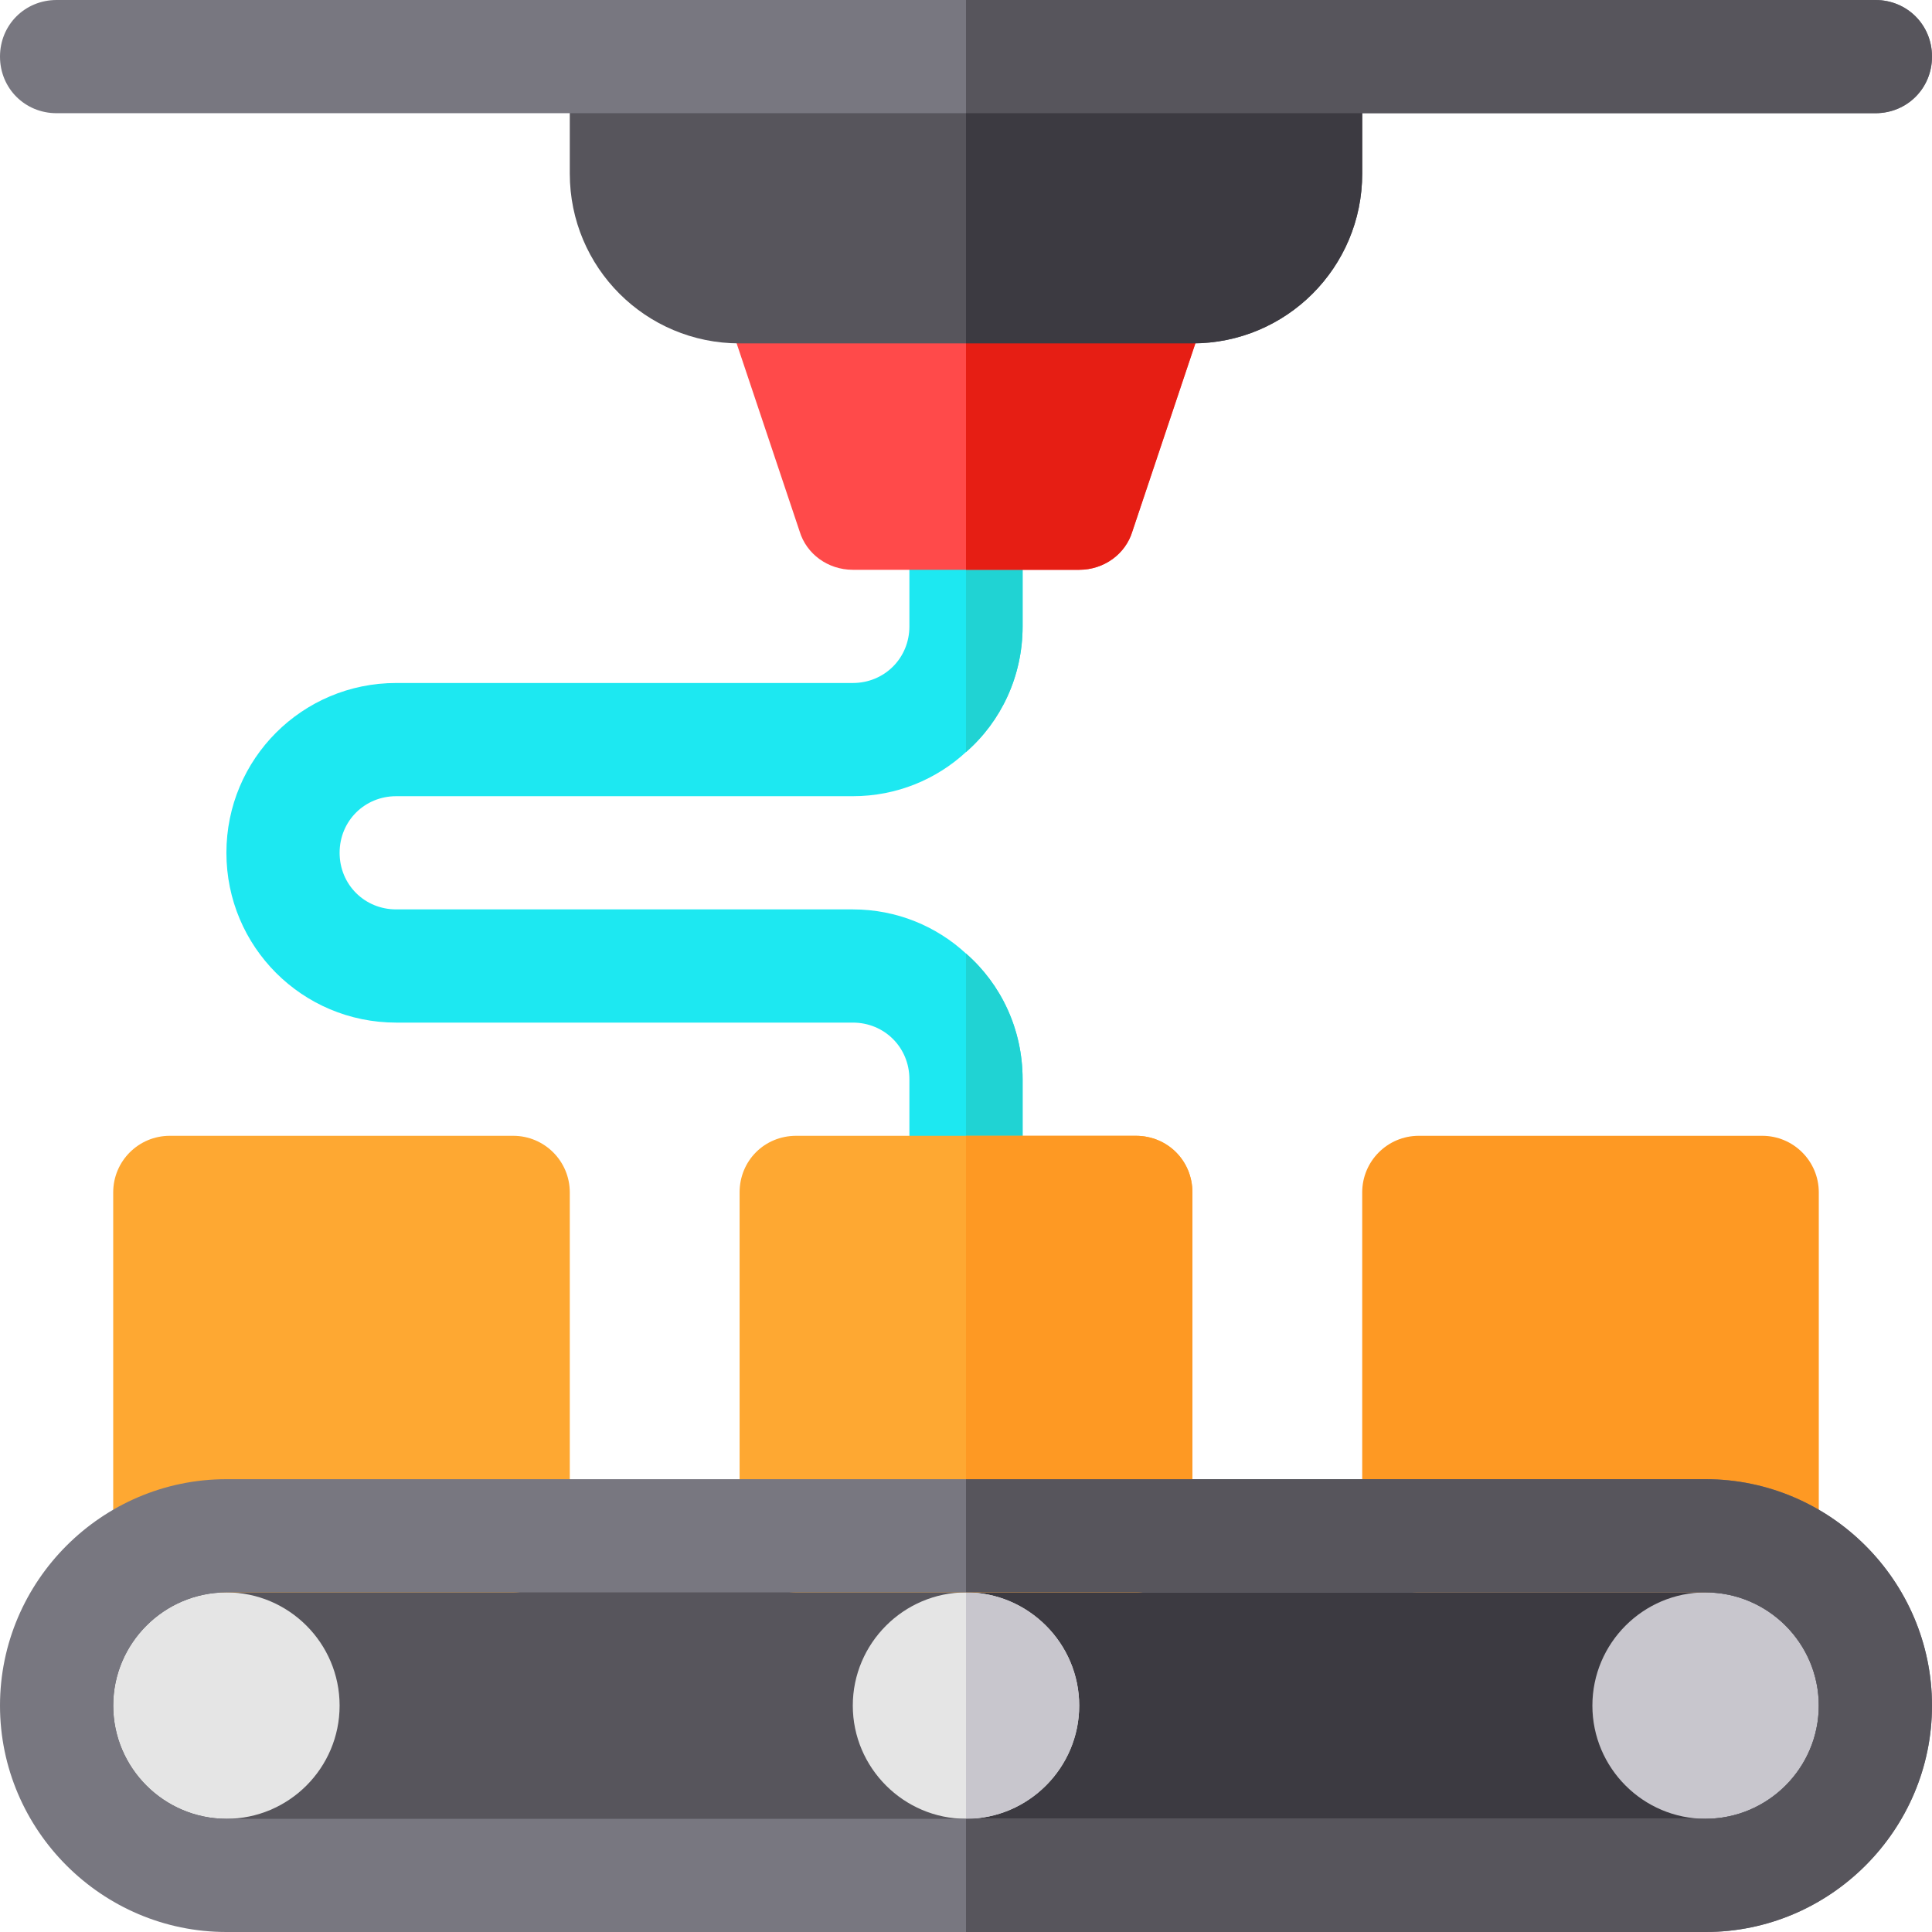 <?xml version="1.0" encoding="iso-8859-1"?>
<!-- Generator: Adobe Illustrator 19.0.0, SVG Export Plug-In . SVG Version: 6.00 Build 0)  -->
<svg version="1.1" id="Capa_1" xmlns="http://www.w3.org/2000/svg" xmlns:xlink="http://www.w3.org/1999/xlink" x="0px" y="0px"
	 viewBox="0 0 512 512" style="enable-background:new 0 0 512 512;" xml:space="preserve">
<path style="fill:#57555C;" d="M497,452c0,24.899-20.099,45-45,45H60c-24.901,0-45-20.101-45-45c0-24.901,20.099-45,45-45h392
	C476.901,407,497,427.099,497,452z"/>
<path style="fill:#3C3A41;" d="M497,452c0,24.899-20.099,45-45,45H256v-90h196C476.901,407,497,427.099,497,452z"/>
<path style="fill:#1DE8F1;" d="M90,226c0,8.399,6.599,15,15,15h121c11.7,0,22.2,4.499,30,11.7c9.3,8.099,15,20.099,15,33.3v30
	c0,8.399-6.599,15-15,15s-15-6.601-15-15v-30c0-8.401-6.599-15-15-15H105c-24.901,0-45-20.101-45-45c0-24.901,20.099-45,45-45h121
	c8.401,0,15-6.601,15-15v-30c0-8.401,6.599-15,15-15s15,6.599,15,15v30c0,13.2-5.7,25.199-15,33.3c-7.8,7.2-18.3,11.7-30,11.7H105
	C96.599,211,90,217.599,90,226z"/>
<g>
	<path style="fill:#20D3D3;" d="M271,136v30c0,13.2-5.7,25.199-15,33.3V121C264.401,121,271,127.599,271,136z"/>
	<path style="fill:#20D3D3;" d="M256,252.7c9.3,8.099,15,20.099,15,33.3v30c0,8.399-6.599,15-15,15V252.7z"/>
</g>
<path style="fill:#FF4A4A;" d="M320.2,80.799l-20.101,60c-1.8,6-7.5,10.201-14.099,10.201h-60c-6.599,0-12.299-4.2-14.099-10.201
	l-20.101-60c-2.699-7.8,1.5-16.5,9.6-18.9h109.2C318.701,64.3,322.899,72.999,320.2,80.799z"/>
<path style="fill:#57555C;" d="M361,20.7V46c0,24.899-20.099,45-45,45H196c-24.901,0-45-20.101-45-45V20.7H361z"/>
<path style="fill:#E61E14;" d="M320.2,80.799l-20.101,60c-1.8,6-7.5,10.201-14.099,10.201h-30V61.899h54.6
	C318.701,64.3,322.899,72.999,320.2,80.799z"/>
<path style="fill:#787780;" d="M512,15c0,8.399-6.599,15-15,15H15C6.599,30,0,23.399,0,15C0,6.599,6.599,0,15,0h482
	C505.401,0,512,6.599,512,15z"/>
<path style="fill:#3C3A41;" d="M361,20.7V46c0,24.899-20.099,45-45,45h-60V20.7H361z"/>
<path style="fill:#57555C;" d="M512,15c0,8.399-6.599,15-15,15H256V0h241C505.401,0,512,6.599,512,15z"/>
<g>
	<path style="fill:#FEA832;" d="M136,422H45c-8.291,0-15-6.709-15-15v-91c0-8.291,6.709-15,15-15h91c8.291,0,15,6.709,15,15v91
		C151,415.291,144.291,422,136,422z"/>
	<path style="fill:#FEA832;" d="M301,301h-90c-8.401,0-15,6.599-15,15v91c0,8.399,6.599,15,15,15h90c8.401,0,15-6.601,15-15v-91
		C316,307.599,309.401,301,301,301z"/>
</g>
<path style="fill:#FE9923;" d="M467,422h-91c-8.291,0-15-6.709-15-15v-91c0-8.291,6.709-15,15-15h91c8.291,0,15,6.709,15,15v91
	C482,415.291,475.291,422,467,422z"/>
<g>
	<path style="fill:#E5E5E5;" d="M60,422c-16.538,0-30,13.462-30,30s13.462,30,30,30s30-13.462,30-30S76.538,422,60,422z"/>
	<path style="fill:#E5E5E5;" d="M256,422c-16.5,0-30,13.5-30,30s13.5,30,30,30s30-13.5,30-30S272.5,422,256,422z"/>
</g>
<path style="fill:#C8C6CD;" d="M452,422c-16.538,0-30,13.462-30,30s13.462,30,30,30s30-13.462,30-30S468.538,422,452,422z"/>
<path style="fill:#787780;" d="M452,392H60c-32.999,0-60,26.999-60,60c0,32.999,27.001,60,60,60h392c32.999,0,60-27.001,60-60
	C512,418.999,484.999,392,452,392z M452,482H60c-16.5,0-30-13.5-30-30s13.5-30,30-30h392c16.5,0,30,13.5,30,30S468.5,482,452,482z"
	/>
<path style="fill:#FE9923;" d="M316,316v91c0,8.399-6.599,15-15,15h-45V301h45C309.401,301,316,307.599,316,316z"/>
<path style="fill:#C8C6CD;" d="M286,452c0,16.5-13.5,30-30,30v-60C272.5,422,286,435.5,286,452z"/>
<path style="fill:#57555C;" d="M512,452c0,32.999-27.001,60-60,60H256v-30h196c16.5,0,30-13.5,30-30s-13.5-30-30-30H256v-30h196
	C484.999,392,512,418.999,512,452z"/>
<g>
</g>
<g>
</g>
<g>
</g>
<g>
</g>
<g>
</g>
<g>
</g>
<g>
</g>
<g>
</g>
<g>
</g>
<g>
</g>
<g>
</g>
<g>
</g>
<g>
</g>
<g>
</g>
<g>
</g>
</svg>
